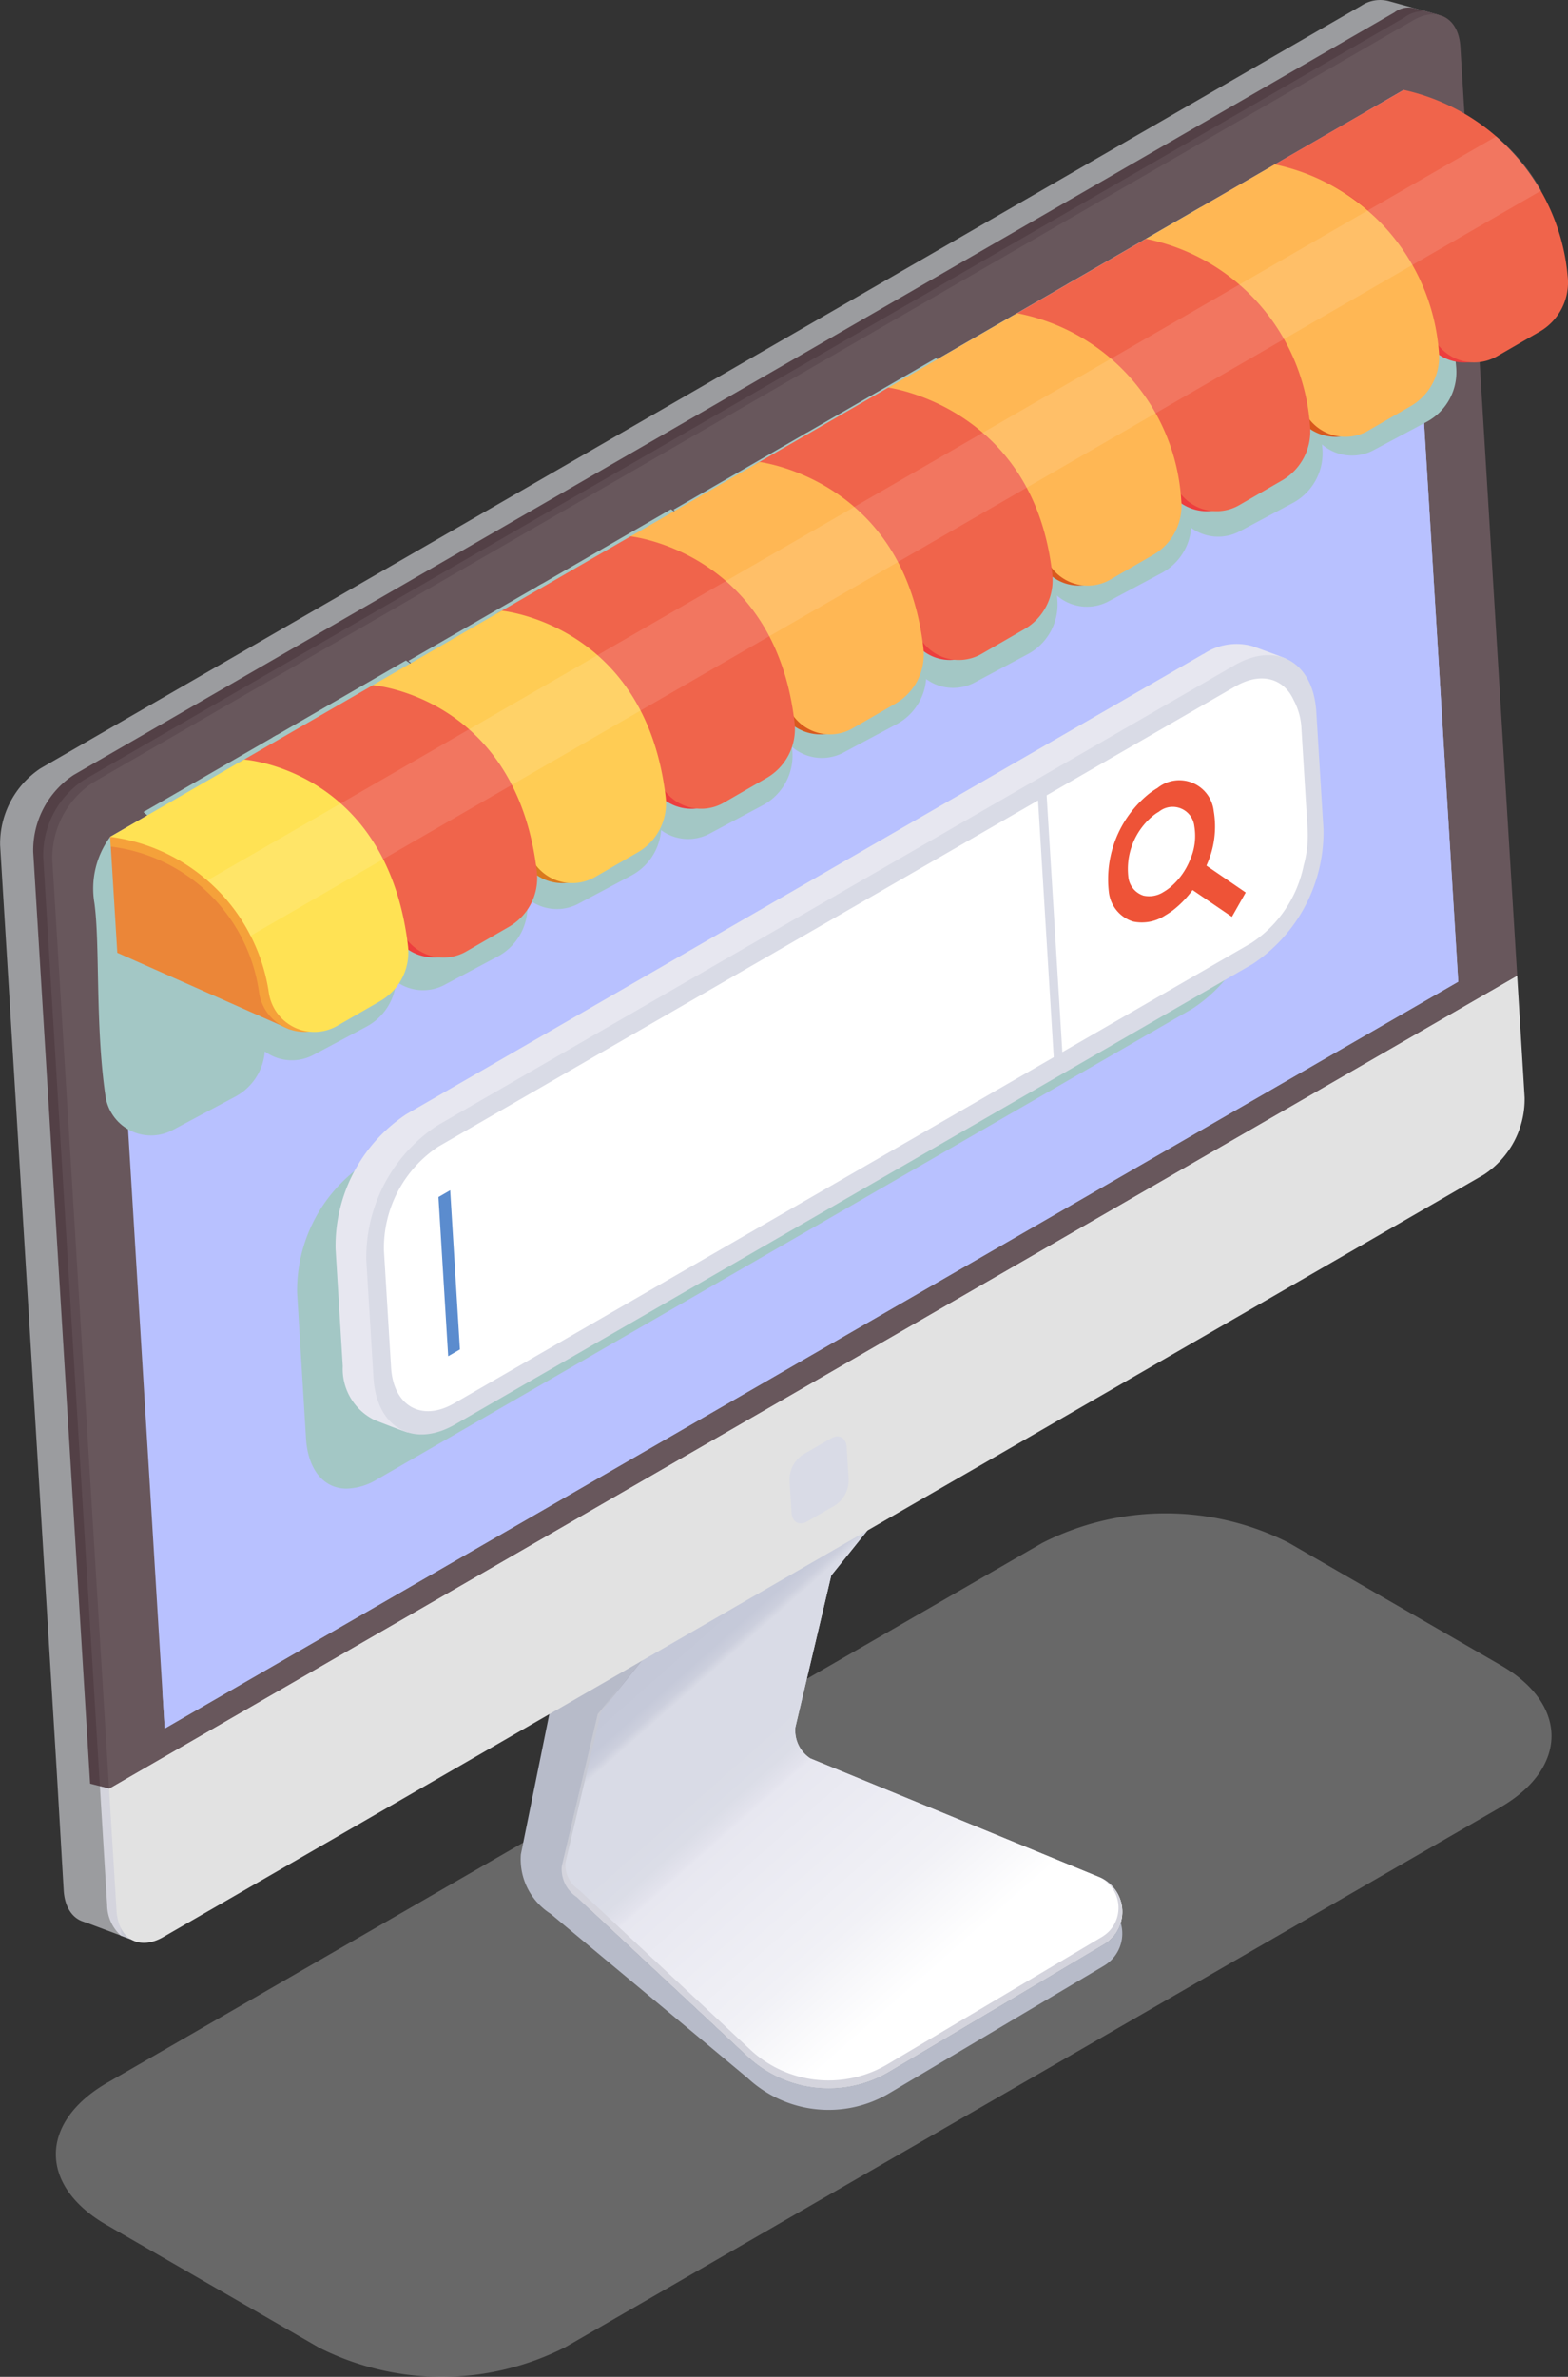 <svg xmlns="http://www.w3.org/2000/svg" xmlns:xlink="http://www.w3.org/1999/xlink" width="78.406" height="118.856" viewBox="0 0 78.406 118.856">
  <rect x="0" y="0" width="78.406" height="118.856" fill="#333333" stroke="none"/>
  <defs>
    <linearGradient id="linear-gradient" y1="0.5" x2="1" y2="0.5" gradientUnits="objectBoundingBox">
      <stop offset="0.111" stop-color="#d4d4dd"/>
      <stop offset="0.268" stop-color="#d4d4dd"/>
      <stop offset="0.528" stop-color="#d4d4dd"/>
      <stop offset="0.534" stop-color="#d1d1db"/>
      <stop offset="0.565" stop-color="#c9cbd4"/>
      <stop offset="0.62" stop-color="#c7c9d3"/>
      <stop offset="0.757" stop-color="#c7c9d3"/>
      <stop offset="0.77" stop-color="#bbbecb"/>
      <stop offset="0.787" stop-color="#b4b7c6"/>
      <stop offset="0.837" stop-color="#b3b6c5"/>
      <stop offset="1" stop-color="#b3b6c5"/>
    </linearGradient>
    <linearGradient id="linear-gradient-2" x1="0.712" y1="0.921" x2="0.209" y2="0.192" gradientUnits="objectBoundingBox">
      <stop offset="0.111" stop-color="#e7e7f0"/>
      <stop offset="0.268" stop-color="#e7e7f0"/>
      <stop offset="0.528" stop-color="#e7e7f0"/>
      <stop offset="0.536" stop-color="#e3e3ed"/>
      <stop offset="0.566" stop-color="#dbdde7"/>
      <stop offset="0.62" stop-color="#d9dbe6"/>
      <stop offset="0.757" stop-color="#d9dbe6"/>
      <stop offset="0.758" stop-color="#d8dae5"/>
      <stop offset="0.77" stop-color="#cccfdd"/>
      <stop offset="0.788" stop-color="#c5c9d9"/>
      <stop offset="0.837" stop-color="#c4c8d8"/>
      <stop offset="1" stop-color="#c4c8d8"/>
    </linearGradient>
    <linearGradient id="linear-gradient-3" x1="0.711" y1="0.917" x2="0.191" y2="0.188" gradientUnits="objectBoundingBox">
      <stop offset="0" stop-color="#fff"/>
      <stop offset="0.111" stop-color="#fff"/>
      <stop offset="0.268" stop-color="#f1f1f6"/>
      <stop offset="0.528" stop-color="#e7e7f0"/>
      <stop offset="0.536" stop-color="#e3e3ed"/>
      <stop offset="0.566" stop-color="#dbdde7"/>
      <stop offset="0.62" stop-color="#d9dbe6"/>
      <stop offset="0.757" stop-color="#d9dbe6"/>
      <stop offset="0.758" stop-color="#d8dae5"/>
      <stop offset="0.77" stop-color="#cccfdd"/>
      <stop offset="0.788" stop-color="#c5c9d9"/>
      <stop offset="0.837" stop-color="#c4c8d8"/>
      <stop offset="1" stop-color="#c4c8d8"/>
    </linearGradient>
    <linearGradient id="linear-gradient-4" x1="0.662" y1="0.912" x2="0.141" y2="-0.155" xlink:href="#linear-gradient"/>
  </defs>
  <g id="Group_423" data-name="Group 423" transform="translate(-412.645 -23.838)">
    <path id="Path_667" data-name="Path 667" d="M421.574,153.826l46.746-26.989a13.609,13.609,0,0,1,12.314-.022l10.627,6.136c3.39,1.957,3.372,5.14-.038,7.109l-46.746,26.989a13.607,13.607,0,0,1-12.313.022l-10.627-6.136C418.145,158.978,418.162,155.8,421.574,153.826Z" transform="translate(-3.566 -25.839)" fill="#d8d8d8" opacity="0.32"/>
    <g id="Group_422" data-name="Group 422" transform="translate(404.994 23.838)">
      <path id="Path_668" data-name="Path 668" d="M488.886,78l-.373-6.095h0l-2.84-46.45a2.694,2.694,0,0,0-.046-.353l1.566-.521-2.485-.684v0a1.689,1.689,0,0,0-1.375.225L417.287,62.258a4.522,4.522,0,0,0-2.024,3.85l2.84,46.45.339,5.809c.087,1.431,1.135,2.026,2.341,1.33l66.079-37.846A4.517,4.517,0,0,0,488.886,78Z" transform="translate(-407.606 -23.838)" fill="#9b9c9f"/>
      <path id="Path_669" data-name="Path 669" d="M490.22,78.461l-.373-6.095-2.84-46.451c0-.027-.006-.052-.008-.078l.759-1.126-1.231-.338a1.155,1.155,0,0,0-.975.213L419.507,62.717a4.518,4.518,0,0,0-2.024,3.85l3.2,52.4a1.751,1.751,0,0,0,1.116,1.736h0l.964.391,1.11-1.646L488.2,82.311A4.518,4.518,0,0,0,490.22,78.461Z" transform="translate(-408.171 -23.966)" fill="#534046"/>
      <path id="Path_670" data-name="Path 670" d="M490.892,78.78l-.373-6.095-2.84-46.45c0-.028-.006-.052-.009-.079l.259-1.382-.619-.17a1.5,1.5,0,0,0-1.087.3L420.178,63.035a4.522,4.522,0,0,0-2.024,3.85l3.121,51.178a10.677,10.677,0,0,1,6.048.1l61.544-35.533A4.52,4.52,0,0,0,490.892,78.78Z" transform="translate(-408.342 -24.028)" fill="#5e4c52"/>
      <path id="Path_671" data-name="Path 671" d="M422.138,143.7l-1.257-.318-.017,6.976,2.757,1.034Z" transform="translate(-409.033 -54.267)" fill="#9b9c9f"/>
      <path id="Path_672" data-name="Path 672" d="M421.958,143.658l.362,5.938a2.088,2.088,0,0,0,.693,1.538l.887.332-1.483-7.692Z" transform="translate(-409.312 -54.336)" fill="url(#linear-gradient)"/>
      <g id="Group_374" data-name="Group 374" transform="translate(33.665 69.766)">
        <path id="Path_673" data-name="Path 673" d="M479.458,141.519l-10.071-4.139-4.365-1.793a1.671,1.671,0,0,1-.745-1.553l1.794-7.593,5.141-6.4-2.011-2.621-11.676,6.934-5.929,15.9,1.3,3.065,1.149-.149,7.839,7.312a5.945,5.945,0,0,0,7.092.764l10.727-6.369A1.884,1.884,0,0,0,479.458,141.519Z" transform="translate(-450.52 -117.425)" fill="url(#linear-gradient-2)"/>
        <path id="Path_674" data-name="Path 674" d="M454.73,133.376l-1.794,7.593a1.672,1.672,0,0,0,.745,1.554l4.087,3.812,4.453,4.155a5.945,5.945,0,0,0,7.092.764l10.727-6.369a1.974,1.974,0,0,0,.206-.143l.052-.042a2.012,2.012,0,0,0,.159-.149l.047-.054c.035-.04.068-.082.1-.125s.042-.057.06-.086.037-.062.054-.093a1.725,1.725,0,0,0,.093-.19c.008-.018.016-.036.023-.054.017-.045.034-.092.048-.139h0a1.88,1.88,0,0,0-1.087-2.289l-10.071-4.139-4.365-1.793a1.671,1.671,0,0,1-.745-1.553l1.794-7.593,5.141-6.4-2.011-2.621-11.676,6.934,2.011,2.621Z" transform="translate(-450.856 -117.425)" fill="url(#linear-gradient-3)"/>
        <path id="Path_675" data-name="Path 675" d="M479.9,145.315a1.709,1.709,0,0,1,.8,1.978c-.013.042-.028.083-.043.125l-.02.048a1.754,1.754,0,0,1-.084.172c-.02.034-.034.059-.048.083s-.037.053-.055.079-.057.075-.088.11l-.042.049a1.575,1.575,0,0,1-.143.133l-.047.038a1.689,1.689,0,0,1-.186.13l-10.726,6.37a5.766,5.766,0,0,1-2.939.807h0a5.742,5.742,0,0,1-3.93-1.548l-8.554-7.979-.016-.01a1.493,1.493,0,0,1-.662-1.352L454.9,137l3.9-4.857-.083.013-3.993,4.968-1.794,7.593a1.672,1.672,0,0,0,.745,1.554l4.087,3.812,4.453,4.155a5.945,5.945,0,0,0,7.092.764l10.727-6.369a1.974,1.974,0,0,0,.206-.143l.052-.042a2.012,2.012,0,0,0,.159-.149l.047-.054c.035-.04.068-.082.1-.125s.042-.057.06-.086.037-.062.054-.093a1.725,1.725,0,0,0,.093-.19c.008-.018.016-.036.023-.054.017-.045.034-.092.048-.139A1.881,1.881,0,0,0,479.9,145.315Z" transform="translate(-450.856 -121.17)" fill="url(#linear-gradient-4)"/>
        <path id="Path_676" data-name="Path 676" d="M480.178,146.175a1.849,1.849,0,0,1-.841,1.075L468.61,153.62a5.945,5.945,0,0,1-7.092-.764l-1.915-1.786-6.625-6.18a1.672,1.672,0,0,1-.745-1.554l1.794-7.593,5.141-6.4-2.011-2.621-5.068,6.96L452,133.8l-.026.13-1.79,8.826a3.237,3.237,0,0,0,1.488,2.971l9.845,8.207h0a5.945,5.945,0,0,0,7.092.764l10.727-6.37A1.871,1.871,0,0,0,480.178,146.175Z" transform="translate(-450.153 -119.792)" fill="#b7bbc9"/>
      </g>
      <g id="Group_375" data-name="Group 375" transform="translate(10.259 0.716)">
        <path id="Path_677" data-name="Path 677" d="M493.355,95.378l-.373-6.095-70.41,40.651.373,6.094c.087,1.431,1.135,2.026,2.341,1.33l66.045-38.131A4.522,4.522,0,0,0,493.355,95.378Z" transform="translate(-419.727 -41.212)" fill="#e2e2e2"/>
        <path id="Path_678" data-name="Path 678" d="M486.83,25.09,420.785,63.22a4.522,4.522,0,0,0-2.024,3.85l2.84,46.451,70.41-40.651-2.84-46.451c-.087-1.431-1.135-2.025-2.341-1.329Z" transform="translate(-418.755 -24.798)" fill="#68575c"/>
        <path id="Path_679" data-name="Path 679" d="M487.328,29.878l-64.68,37.343,2.726,44.588,64.68-37.343-2.726-44.588Z" transform="translate(-419.746 -26.091)" fill="#b8c1ff"/>
        <path id="Path_680" data-name="Path 680" d="M488.22,29.878l-1.85,1.068,2.612,42.713-62.829,36.275.115,1.874,64.68-37.343Z" transform="translate(-420.638 -26.091)" fill="#b8c1ff"/>
        <path id="Path_681" data-name="Path 681" d="M470.289,120.291l-1.395.805a1.512,1.512,0,0,0-.678,1.29l.1,1.613c.03.48.379.679.784.445l1.395-.805a1.517,1.517,0,0,0,.678-1.29l-.1-1.613c-.029-.48-.382-.678-.784-.445Z" transform="translate(-431.344 -49.079)" fill="#d9dbe6"/>
      </g>
      <g id="Group_387" data-name="Group 387" transform="translate(12.323 6.51)">
        <g id="Group_376" data-name="Group 376" transform="translate(8.947 26.519)">
          <path id="Path_682" data-name="Path 682" d="M438.818,82.772C437.75,75.3,433.527,72,433.527,72l6.677-3.856s5.365,3.416,6.073,12.1a2.823,2.823,0,0,1-1.493,2.708l-2.649,1.413A2.287,2.287,0,0,1,438.818,82.772Z" transform="translate(-433.527 -68.144)" fill="#a3c7c5"/>
        </g>
        <g id="Group_377" data-name="Group 377" transform="translate(2.497 30.239)">
          <path id="Path_683" data-name="Path 683" d="M430.03,87.474c-1.061-7.381-5.156-10.481-5.156-10.481l6.685-3.859s5.223,3.1,5.953,11.886a2.82,2.82,0,0,1-1.492,2.708l-2.649,1.413A2.3,2.3,0,0,1,430.03,87.474Z" transform="translate(-424.874 -73.134)" fill="#a3c7c5"/>
        </g>
        <g id="Group_378" data-name="Group 378" transform="translate(22.2 18.96)">
          <path id="Path_684" data-name="Path 684" d="M456.595,72.631c-1.068-7.47-5.291-10.772-5.291-10.772L457.981,58s5.365,3.416,6.073,12.1a2.821,2.821,0,0,1-1.492,2.708l-2.649,1.414A2.287,2.287,0,0,1,456.595,72.631Z" transform="translate(-451.304 -58.004)" fill="#a3c7c5"/>
        </g>
        <g id="Group_379" data-name="Group 379" transform="translate(15.749 22.679)">
          <path id="Path_685" data-name="Path 685" d="M447.807,77.333c-1.061-7.38-5.156-10.48-5.156-10.48l6.685-3.859s5.223,3.1,5.953,11.885a2.82,2.82,0,0,1-1.492,2.708L451.146,79A2.3,2.3,0,0,1,447.807,77.333Z" transform="translate(-442.651 -62.994)" fill="#a3c7c5"/>
        </g>
        <g id="Group_380" data-name="Group 380" transform="translate(35.452 11.4)">
          <path id="Path_686" data-name="Path 686" d="M474.372,62.491c-1.068-7.47-5.291-10.773-5.291-10.773l6.677-3.855s5.365,3.416,6.073,12.1a2.821,2.821,0,0,1-1.492,2.708l-2.649,1.414A2.287,2.287,0,0,1,474.372,62.491Z" transform="translate(-469.081 -47.863)" fill="#a3c7c5"/>
        </g>
        <g id="Group_381" data-name="Group 381" transform="translate(29.001 15.12)">
          <path id="Path_687" data-name="Path 687" d="M465.584,67.192c-1.061-7.38-5.156-10.48-5.156-10.48l6.685-3.859s5.223,3.1,5.953,11.885a2.82,2.82,0,0,1-1.492,2.708l-2.649,1.414A2.3,2.3,0,0,1,465.584,67.192Z" transform="translate(-460.428 -52.853)" fill="#a3c7c5"/>
        </g>
        <g id="Group_382" data-name="Group 382" transform="translate(48.704 3.84)">
          <path id="Path_688" data-name="Path 688" d="M492.149,52.35c-1.067-7.47-5.291-10.773-5.291-10.773l6.677-3.855s5.365,3.416,6.073,12.1a2.823,2.823,0,0,1-1.492,2.708l-2.649,1.413A2.288,2.288,0,0,1,492.149,52.35Z" transform="translate(-486.858 -37.722)" fill="#a3c7c5"/>
        </g>
        <g id="Group_383" data-name="Group 383" transform="translate(42.254 7.56)">
          <path id="Path_689" data-name="Path 689" d="M483.362,57.052c-1.061-7.381-5.156-10.481-5.156-10.481l6.684-3.859s5.223,3.1,5.953,11.885a2.816,2.816,0,0,1-1.492,2.708L486.7,58.719A2.3,2.3,0,0,1,483.362,57.052Z" transform="translate(-478.206 -42.712)" fill="#a3c7c5"/>
        </g>
        <g id="Group_384" data-name="Group 384" transform="translate(55.507)">
          <path id="Path_690" data-name="Path 690" d="M501.139,46.911c-1.061-7.381-5.156-10.481-5.156-10.481l6.685-3.859s5.222,3.1,5.953,11.886a2.82,2.82,0,0,1-1.493,2.708l-2.649,1.413A2.3,2.3,0,0,1,501.139,46.911Z" transform="translate(-495.983 -32.571)" fill="#a3c7c5"/>
        </g>
        <g id="Group_386" data-name="Group 386" transform="translate(0 35.335)">
          <g id="Group_385" data-name="Group 385" transform="translate(0 0)">
            <path id="Path_691" data-name="Path 691" d="M422.122,92.9c-.511-3.535-.263-7.565-.549-9.62a4.356,4.356,0,0,1,.789-3.307s6.981,1.409,7.733,10.291a2.816,2.816,0,0,1-1.492,2.708l-3.121,1.665A2.3,2.3,0,0,1,422.122,92.9Z" transform="translate(-421.525 -79.971)" fill="#a3c7c5"/>
          </g>
        </g>
      </g>
      <g id="Group_400" data-name="Group 400" transform="translate(13.161 5.219)">
        <g id="Group_389" data-name="Group 389" transform="translate(58.054)">
          <g id="Group_388" data-name="Group 388">
            <path id="Path_692" data-name="Path 692" d="M514.868,39.449c-.821-7.979-7.719-8.61-7.719-8.61l-6.626,3.826s6.216-.271,7.6,7.778a2.291,2.291,0,0,0,3.208,1l2.138-1.235A2.842,2.842,0,0,0,514.868,39.449Z" transform="translate(-500.523 -30.839)" fill="#ed3e3e"/>
          </g>
        </g>
        <g id="Group_390" data-name="Group 390" transform="translate(51.604 3.72)">
          <path id="Path_693" data-name="Path 693" d="M499.453,47.364c-1.373-7.962-7.582-7.705-7.582-7.705l6.633-3.829s6.872.535,7.719,8.61a2.84,2.84,0,0,1-1.4,2.757l-2.138,1.234A2.283,2.283,0,0,1,499.453,47.364Z" transform="translate(-491.871 -35.829)" fill="#d9591e"/>
        </g>
        <g id="Group_391" data-name="Group 391" transform="translate(45.153 7.44)">
          <path id="Path_694" data-name="Path 694" d="M490.785,52.284c-1.364-7.873-7.567-7.631-7.567-7.631l6.641-3.834s6.847.437,7.719,8.61a2.838,2.838,0,0,1-1.4,2.757l-2.138,1.234A2.277,2.277,0,0,1,490.785,52.284Z" transform="translate(-483.218 -40.819)" fill="#ed3e3e"/>
        </g>
        <g id="Group_392" data-name="Group 392" transform="translate(38.703 11.16)">
          <path id="Path_695" data-name="Path 695" d="M482.221,57.2c-1.355-7.784-7.656-7.556-7.656-7.556l6.648-3.838s6.822.34,7.719,8.61a2.834,2.834,0,0,1-1.4,2.757l-2.138,1.234A2.171,2.171,0,0,1,482.221,57.2Z" transform="translate(-474.565 -45.809)" fill="#d9591e"/>
        </g>
        <g id="Group_393" data-name="Group 393" transform="translate(32.252 14.88)">
          <path id="Path_696" data-name="Path 696" d="M473.552,62.124c-1.345-7.7-7.64-7.483-7.64-7.483l6.656-3.842s6.8.243,7.719,8.61a2.832,2.832,0,0,1-1.4,2.757L476.747,63.4A2.174,2.174,0,0,1,473.552,62.124Z" transform="translate(-465.912 -50.799)" fill="#ed3e3e"/>
        </g>
        <g id="Group_394" data-name="Group 394" transform="translate(25.802 18.6)">
          <path id="Path_697" data-name="Path 697" d="M464.779,67.044c-1.335-7.607-7.519-7.408-7.519-7.408l6.662-3.847s6.771.146,7.719,8.61a2.828,2.828,0,0,1-1.4,2.757L468.1,68.39A2.276,2.276,0,0,1,464.779,67.044Z" transform="translate(-457.26 -55.789)" fill="#d9591e"/>
        </g>
        <g id="Group_395" data-name="Group 395" transform="translate(19.352 22.319)">
          <path id="Path_698" data-name="Path 698" d="M456.11,71.964c-1.326-7.518-7.5-7.334-7.5-7.334l6.67-3.851s6.747.049,7.719,8.61a2.825,2.825,0,0,1-1.4,2.757l-2.138,1.234A2.281,2.281,0,0,1,456.11,71.964Z" transform="translate(-448.607 -60.779)" fill="#ed3e3e"/>
        </g>
        <g id="Group_396" data-name="Group 396" transform="translate(12.901 26.039)">
          <path id="Path_699" data-name="Path 699" d="M447.441,76.885c-1.316-7.43-7.487-7.26-7.487-7.26l6.677-3.856s6.721-.048,7.719,8.61a2.822,2.822,0,0,1-1.4,2.757l-2.138,1.234A2.287,2.287,0,0,1,447.441,76.885Z" transform="translate(-439.954 -65.769)" fill="#d9791e"/>
        </g>
        <g id="Group_397" data-name="Group 397" transform="translate(6.451 29.759)">
          <path id="Path_700" data-name="Path 700" d="M438.773,81.8c-1.307-7.341-7.472-7.186-7.472-7.186l6.685-3.859s6.7-.145,7.719,8.61a2.818,2.818,0,0,1-1.4,2.757l-2.138,1.234A2.3,2.3,0,0,1,438.773,81.8Z" transform="translate(-431.301 -70.759)" fill="#ed3e3e"/>
        </g>
        <path id="Path_701" data-name="Path 701" d="M431.652,89.666l-8.639-3.836-.325-5.309S432.955,77.616,431.652,89.666Z" transform="translate(-422.658 -43.406)" fill="#eb8638"/>
        <g id="Group_399" data-name="Group 399" transform="translate(0 33.478)">
          <g id="Group_398" data-name="Group 398">
            <path id="Path_702" data-name="Path 702" d="M430.1,86.725a8.543,8.543,0,0,0-7.426-7.341l-.03-.488,6.692-3.147s6.67-.242,7.719,8.61a2.816,2.816,0,0,1-1.4,2.757l-2.138,1.234A2.309,2.309,0,0,1,430.1,86.725Z" transform="translate(-422.648 -75.748)" fill="#f5a13a"/>
          </g>
        </g>
      </g>
      <g id="Group_413" data-name="Group 413" transform="translate(13.161 4.502)">
        <g id="Group_402" data-name="Group 402" transform="translate(58.054)">
          <g id="Group_401" data-name="Group 401">
            <path id="Path_703" data-name="Path 703" d="M515.35,39.2a10.5,10.5,0,0,0-8.2-9.327L500.523,33.7s6.7.445,8.08,8.495a2.291,2.291,0,0,0,3.208,1l2.138-1.235A2.843,2.843,0,0,0,515.35,39.2Z" transform="translate(-500.523 -29.878)" fill="#f0644b"/>
          </g>
        </g>
        <g id="Group_403" data-name="Group 403" transform="translate(51.604 3.72)">
          <path id="Path_704" data-name="Path 704" d="M499.935,47.119c-1.373-7.962-8.064-8.421-8.064-8.421l6.633-3.83a10.377,10.377,0,0,1,8.2,9.327,2.842,2.842,0,0,1-1.4,2.757l-2.138,1.234A2.283,2.283,0,0,1,499.935,47.119Z" transform="translate(-491.871 -34.868)" fill="#ffb754"/>
        </g>
        <g id="Group_404" data-name="Group 404" transform="translate(45.153 7.44)">
          <path id="Path_705" data-name="Path 705" d="M491.266,52.039c-1.363-7.873-8.048-8.347-8.048-8.347l6.641-3.834a10.262,10.262,0,0,1,8.2,9.327,2.838,2.838,0,0,1-1.4,2.757l-2.138,1.234A2.278,2.278,0,0,1,491.266,52.039Z" transform="translate(-483.218 -39.858)" fill="#f0644b"/>
        </g>
        <g id="Group_405" data-name="Group 405" transform="translate(38.703 11.16)">
          <path id="Path_706" data-name="Path 706" d="M482.6,56.959c-1.354-7.784-8.032-8.272-8.032-8.272l6.648-3.838a10.151,10.151,0,0,1,8.2,9.327,2.836,2.836,0,0,1-1.4,2.757l-2.138,1.234A2.275,2.275,0,0,1,482.6,56.959Z" transform="translate(-474.565 -44.848)" fill="#ffb754"/>
        </g>
        <g id="Group_406" data-name="Group 406" transform="translate(32.252 14.88)">
          <path id="Path_707" data-name="Path 707" d="M473.929,61.88c-1.345-7.7-8.017-8.2-8.017-8.2l6.656-3.843s7.278.959,8.2,9.327a2.832,2.832,0,0,1-1.4,2.757l-2.138,1.234A2.275,2.275,0,0,1,473.929,61.88Z" transform="translate(-465.912 -49.838)" fill="#f0644b"/>
        </g>
        <g id="Group_407" data-name="Group 407" transform="translate(25.802 18.6)">
          <path id="Path_708" data-name="Path 708" d="M465.26,66.8c-1.335-7.607-8-8.125-8-8.125l6.662-3.847s7.253.863,8.2,9.327a2.83,2.83,0,0,1-1.4,2.757l-2.138,1.234A2.277,2.277,0,0,1,465.26,66.8Z" transform="translate(-457.26 -54.828)" fill="#ffb754"/>
        </g>
        <g id="Group_408" data-name="Group 408" transform="translate(19.352 22.319)">
          <path id="Path_709" data-name="Path 709" d="M456.592,71.719a9.27,9.27,0,0,0-7.985-8.05l6.67-3.851s7.228.766,8.2,9.327a2.826,2.826,0,0,1-1.4,2.757l-2.138,1.234A2.281,2.281,0,0,1,456.592,71.719Z" transform="translate(-448.607 -59.818)" fill="#f0644b"/>
        </g>
        <g id="Group_409" data-name="Group 409" transform="translate(12.901 26.039)">
          <path id="Path_710" data-name="Path 710" d="M447.923,76.64a9.253,9.253,0,0,0-7.969-7.977l6.677-3.856s7.2.669,8.2,9.327a2.824,2.824,0,0,1-1.4,2.757l-2.138,1.234A2.287,2.287,0,0,1,447.923,76.64Z" transform="translate(-439.954 -64.808)" fill="#ffcc54"/>
        </g>
        <g id="Group_410" data-name="Group 410" transform="translate(6.451 29.759)">
          <path id="Path_711" data-name="Path 711" d="M439.254,81.56a9.24,9.24,0,0,0-7.953-7.9l6.685-3.859s7.177.572,8.2,9.327a2.82,2.82,0,0,1-1.4,2.757l-2.138,1.234A2.3,2.3,0,0,1,439.254,81.56Z" transform="translate(-431.301 -69.798)" fill="#f0644b"/>
        </g>
        <g id="Group_412" data-name="Group 412" transform="translate(0 33.479)">
          <g id="Group_411" data-name="Group 411">
            <path id="Path_712" data-name="Path 712" d="M430.586,86.481a9.224,9.224,0,0,0-7.938-7.829l6.692-3.864s7.153.474,8.2,9.327a2.818,2.818,0,0,1-1.4,2.757L434,88.105A2.3,2.3,0,0,1,430.586,86.481Z" transform="translate(-422.648 -74.788)" fill="#ffe254"/>
          </g>
        </g>
      </g>
      <path id="Path_713" data-name="Path 713" d="M495.874,35.691l-6.557,3.785L437.952,69.132l-6.63,3.832a8.661,8.661,0,0,0-2.148-2.778l6.664-3.846L487.2,36.684l6.422-3.7A9.559,9.559,0,0,1,495.874,35.691Z" transform="translate(-411.148 -26.165)" fill="#fff" opacity="0.12"/>
      <g id="Group_415" data-name="Group 415" transform="translate(22.498 32.187)">
        <path id="Path_714" data-name="Path 714" d="M437.663,109.937c-1.161,0-1.94-.961-2.034-2.509l-.445-7.269a7.646,7.646,0,0,1,3.412-6.5l40.793-23.552a3.073,3.073,0,0,1,1.523-.464c1.161,0,1.941.961,2.036,2.508l.445,7.269a7.645,7.645,0,0,1-3.413,6.5l-40.792,23.552a3.074,3.074,0,0,1-1.525.464Z" transform="translate(-435.174 -67.684)" fill="#a3c7c5"/>
        <g id="Group_414" data-name="Group 414" transform="translate(1.917)">
          <path id="Path_715" data-name="Path 715" d="M481.166,67.523,441.3,90.542a7.911,7.911,0,0,0-3.539,6.736l.359,5.871a2.838,2.838,0,0,0,1.6,2.694c.145.055,1.492.589,1.651.612.608.089.112-.554.845-.977l39.87-23.019a7.913,7.913,0,0,0,3.54-6.735l-.359-5.871c-.078-1.266.741-1.688-.014-2.1-.108-.06-1.548-.579-1.665-.619a2.948,2.948,0,0,0-2.415.394Z" transform="translate(-437.745 -67.015)" fill="#e7e7f0"/>
          <path id="Path_716" data-name="Path 716" d="M483.235,68.293l-39.87,23.019a7.908,7.908,0,0,0-3.54,6.735l.359,5.871c.153,2.5,1.984,3.546,4.094,2.329l39.87-23.019a7.912,7.912,0,0,0,3.539-6.736l-.359-5.871c-.153-2.5-1.987-3.544-4.094-2.328Z" transform="translate(-438.272 -67.211)" fill="#d9dbe6"/>
          <path id="Path_717" data-name="Path 717" d="M443.729,94.84a6.09,6.09,0,0,0-2.723,5.18l.359,5.871c.117,1.923,1.529,2.725,3.15,1.789L474.5,90.37l-.785-12.84Z" transform="translate(-438.573 -69.691)" fill="#fff"/>
          <path id="Path_718" data-name="Path 718" d="M498.516,76.922l-.309-5.05a3.3,3.3,0,0,0-.392-1.443c-.495-1.092-1.634-1.419-2.9-.691l-.233.134-8.545,4.934-.672.388.785,12.84,9.45-5.456a6.094,6.094,0,0,0,2.617-3.873A5.673,5.673,0,0,0,498.516,76.922Z" transform="translate(-449.893 -67.609)" fill="#fff"/>
          <path id="Path_719" data-name="Path 719" d="M494.492,80.457l.032-.078a4.624,4.624,0,0,0,.333-2.647,1.732,1.732,0,0,0-2.812-1.158,3.712,3.712,0,0,0-.421.285,5.5,5.5,0,0,0-2.01,4.934,1.751,1.751,0,0,0,1.2,1.458,2.115,2.115,0,0,0,1.609-.3,3.943,3.943,0,0,0,.423-.283,5.044,5.044,0,0,0,.952-.991l1.967,1.341.69-1.217Zm-1.87,1.131a2.311,2.311,0,0,1-.269.182,1.33,1.33,0,0,1-1.011.187,1.1,1.1,0,0,1-.754-.919,3.449,3.449,0,0,1,1.264-3.1,1.987,1.987,0,0,1,.263-.177,1.09,1.09,0,0,1,1.771.728,2.926,2.926,0,0,1-.21,1.667A3.469,3.469,0,0,1,492.623,81.588Z" transform="translate(-450.929 -69.358)" fill="#ee5337"/>
          <path id="Path_720" data-name="Path 720" d="M445.254,103.681l-.587.339.487,7.96.587-.339-.487-7.96Z" transform="translate(-439.507 -76.348)" fill="#5b8cce"/>
        </g>
      </g>
    </g>
  </g>
</svg>
